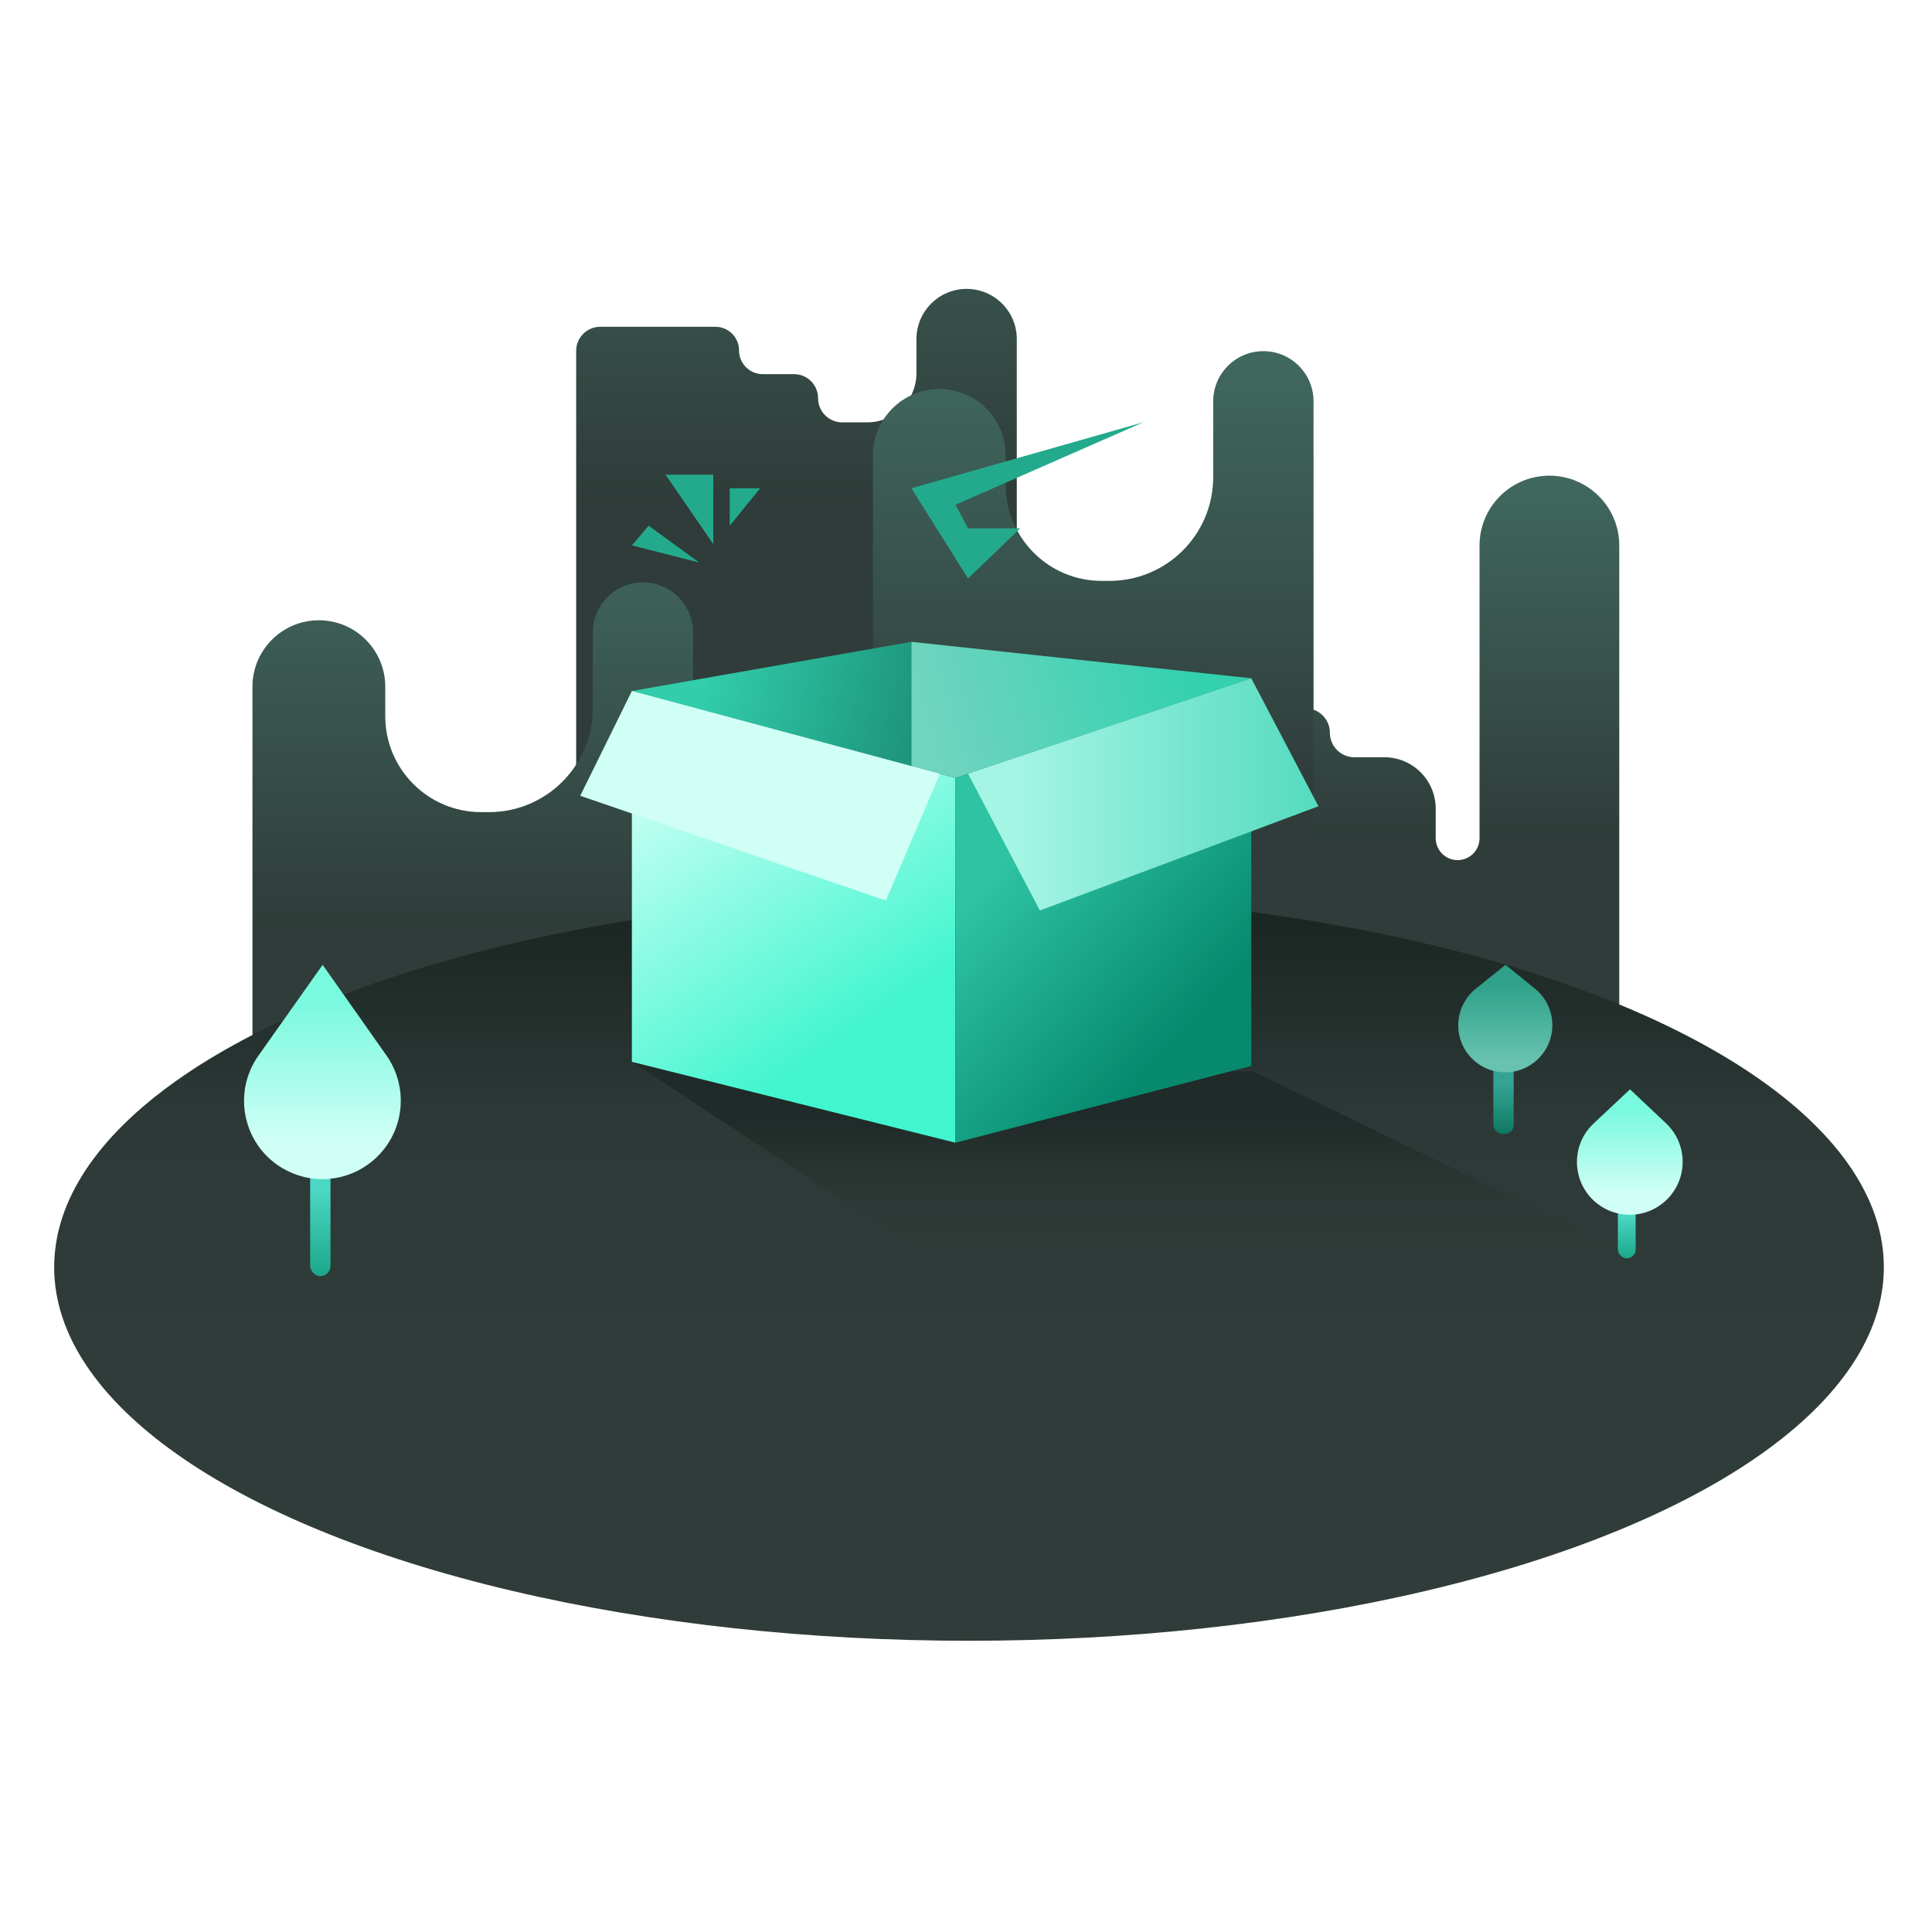 <svg viewBox="0 0 321 321" xmlns="http://www.w3.org/2000/svg" xmlns:xlink="http://www.w3.org/1999/xlink"><linearGradient id="a"><stop offset="0" stop-color="#2f3c39"/><stop offset="1" stop-color="#79f9de"/></linearGradient><linearGradient id="b" x1="50%" x2="50%" xlink:href="#a" y1="58.898%" y2="-192.89%"/><linearGradient id="c" x1="50%" x2="50%" xlink:href="#a" y1="28.557%" y2="-232.317%"/><linearGradient id="d" x1="50%" x2="50%" xlink:href="#a" y1="46.701%" y2="-192.89%"/><linearGradient id="e" x1="50%" x2="50%" xlink:href="#a" y1="59.083%" y2="-192.89%"/><linearGradient id="f" x1="50%" x2="50%" y1="0%" y2="61.167%"><stop offset="0" stop-color="#1a2421"/><stop offset=".489" stop-color="#2c3936"/><stop offset="1" stop-color="#2f3c39"/></linearGradient><linearGradient id="g" x1="50%" x2="50%" y1="31.011%" y2="100%"><stop offset="0" stop-color="#4bd8c4"/><stop offset="1" stop-color="#1aa789"/></linearGradient><linearGradient id="h" x1="50%" x2="50%" y1="82.116%" y2="16.582%"><stop offset="0" stop-color="#cffff5"/><stop offset="1" stop-color="#79f9de"/></linearGradient><linearGradient id="i" x1="50%" x2="50%" y1="31.011%" y2="100%"><stop offset="0" stop-color="#35a394"/><stop offset="1" stop-color="#0f7861"/></linearGradient><linearGradient id="j" x1="50%" x2="50%" y1="88.668%" y2="16.582%"><stop offset="0" stop-color="#67c2af"/><stop offset="1" stop-color="#2ea188"/></linearGradient><linearGradient id="k" x1="59.234%" x2="59.234%" y1="26.171%" y2="88.77%"><stop offset="0" stop-color="#202a28"/><stop offset="1" stop-color="#2e3b38" stop-opacity="0"/></linearGradient><linearGradient id="l" x1="24.345%" x2="55.827%" y1="16.676%" y2="82.411%"><stop offset="0" stop-color="#befff1"/><stop offset="1" stop-color="#41f5cf"/></linearGradient><linearGradient id="m" x1="29.714%" x2="67.209%" y1="30.357%" y2="82.995%"><stop offset="0" stop-color="#2dc3a3"/><stop offset="1" stop-color="#07896e"/></linearGradient><linearGradient id="n" x1="24.191%" x2="100%" y1="47.323%" y2="55.561%"><stop offset="0" stop-color="#31cdac"/><stop offset="1" stop-color="#1e967c"/></linearGradient><linearGradient id="o" x1="3.014%" x2="83.244%" y1="55.292%" y2="45.883%"><stop offset="0" stop-color="#71d4bf"/><stop offset="1" stop-color="#34d1b0"/></linearGradient><linearGradient id="p" x1="12.367%" x2="100%" y1="50%" y2="50%"><stop offset="0" stop-color="#a5f5e4"/><stop offset="1" stop-color="#55dbbf"/></linearGradient><path d="m.5.5h320v320h-320z" fill="#d8d8d8" opacity="0" stroke="#979797"/><g transform="translate(9 48)"><path d="m180.114 50.493c4.542 0 8.224 3.682 8.224 8.224v2.97c0 4.418 3.582 8 8 8h11.559c2.245 0 4.064 1.82 4.064 4.064 0 2.245 1.82 4.064 4.064 4.064h4.969c4.72 0 8.547 3.826 8.547 8.547v4.906c0 2.011 1.63 3.641 3.641 3.641 2.011 0 3.641-1.63 3.641-3.641v-48.628c0-6.411 5.197-11.608 11.608-11.608 6.411 0 11.608 5.197 11.608 11.608v87.832c0 2.209-1.791 4-4 4h-80.149c-2.209 0-4-1.791-4-4v-71.755c0-4.542 3.682-8.224 8.224-8.224z" fill="url(#b)"/><path d="m90.729 6.294h19.129c2.173 0 3.935 1.762 3.935 3.935 0 2.173 1.762 3.935 3.935 3.935h5.197c2.209 0 4 1.791 4 4v.005c0 2.212 1.793 4.005 4.005 4.005h4.166c4.513 0 8.171-3.658 8.171-8.171v-5.668c0-4.604 3.732-8.336 8.336-8.336s8.336 3.732 8.336 8.336v111.793c0 2.209-1.791 4-4 4h-65.208c-2.209 0-4-1.791-4-4v-109.834c0-2.209 1.791-4 4-4z" fill="url(#c)"/><path d="m43.977 55.059c6.093 0 11.033 4.94 11.033 11.033v4.905c0 8.802 7.135 15.938 15.938 15.938h1.298c9.519 0 17.236-7.717 17.236-17.236v-12.598c0-4.604 3.732-8.336 8.336-8.336 4.604 0 8.336 3.732 8.336 8.336v111.793c0 2.209-1.791 4-4 4h-65.208c-2.209 0-4-1.791-4-4v-102.802c0-6.093 4.94-11.033 11.033-11.033z" fill="url(#d)"/><path d="m147.066 16.638c6.093 0 11.033 4.94 11.033 11.033v4.905c0 8.802 7.135 15.938 15.938 15.938h1.298c9.519 0 17.236-7.717 17.236-17.236v-12.598c0-4.604 3.732-8.336 8.336-8.336s8.336 3.732 8.336 8.336v111.793c0 2.209-1.791 4-4 4h-65.208c-2.209 0-4-1.791-4-4v-102.802c0-6.093 4.94-11.033 11.033-11.033z" fill="url(#e)"/><ellipse cx="152" cy="162.549" fill="url(#f)" rx="152" ry="62.064"/><g transform="translate(19.432 112.307)"><rect fill="url(#g)" height="20.769" rx="1.69" width="3.38" x="23.101" y="30.951"/><path d="m25.173 0-10.67 15.092c-4.146 5.865-2.753 13.98 3.111 18.126 2.196 1.552 4.819 2.386 7.508 2.386 7.199 0 13.036-5.836 13.036-13.036 0-2.687-.83-5.308-2.377-7.505z" fill="url(#h)"/></g><g transform="translate(239.612 132.995)"><rect fill="url(#g)" height="10.419" rx="1.478" width="2.955" x="20.196" y="17.658"/><path d="m22.211 0-6.046 5.672c-3.532 3.314-3.709 8.864-.395 12.396 1.658 1.767 3.973 2.77 6.396 2.77 4.858 0 8.796-3.938 8.796-8.796 0-2.424-1-4.741-2.765-6.403z" fill="url(#h)"/></g><g transform="translate(218.924 112.307)"><rect fill="url(#i)" height="11.908" rx="1.5" width="3.38" x="20.196" y="16.169"/><path d="m22.211 0-4.938 3.971c-3.36 2.702-3.893 7.616-1.192 10.976 1.482 1.843 3.719 2.915 6.084 2.915 4.325 0 7.832-3.506 7.832-7.832 0-2.367-1.07-4.607-2.912-6.093z" fill="url(#j)"/></g><path d="m96.273 128.562 53.784 35.465 109.981-4.59-60.812-29.393z" fill="url(#k)"/><g transform="translate(87.407 58.636)"><path d="m8.581 69.788 53.762 13.437v-60.611l-53.762-14.443z" fill="url(#l)"/><path d="m62.343 22.614 49.149-16.551v64.399l-49.149 12.764z" fill="url(#m)"/><path d="m8.581 8.171 46.442-8.171v20.663z" fill="url(#n)"/><path d="m55.023 0v20.663l7.32 1.952 49.149-16.551z" fill="url(#o)"/><path d="m59.761 21.92-8.986 21.078-50.775-17.414 8.581-17.414z" fill="#cffff5"/><path d="m64.432 21.92 11.931 22.724 46.288-17.321-11.158-21.26z" fill="url(#p)"/></g><g fill="#23aa8d" transform="translate(95.988 22.166)"><path d="m84.96 0-31.198 13.7 2.088 3.917h8.677l-8.677 8.33-9.408-14.988z"/><path d="m0 20.45 11.193 2.85-8.415-6.124z"/><path d="m5.596 8.715 7.931 11.522v-11.522z"/><path d="m16.256 17.175v-6.216h5.059z"/></g></g></svg>